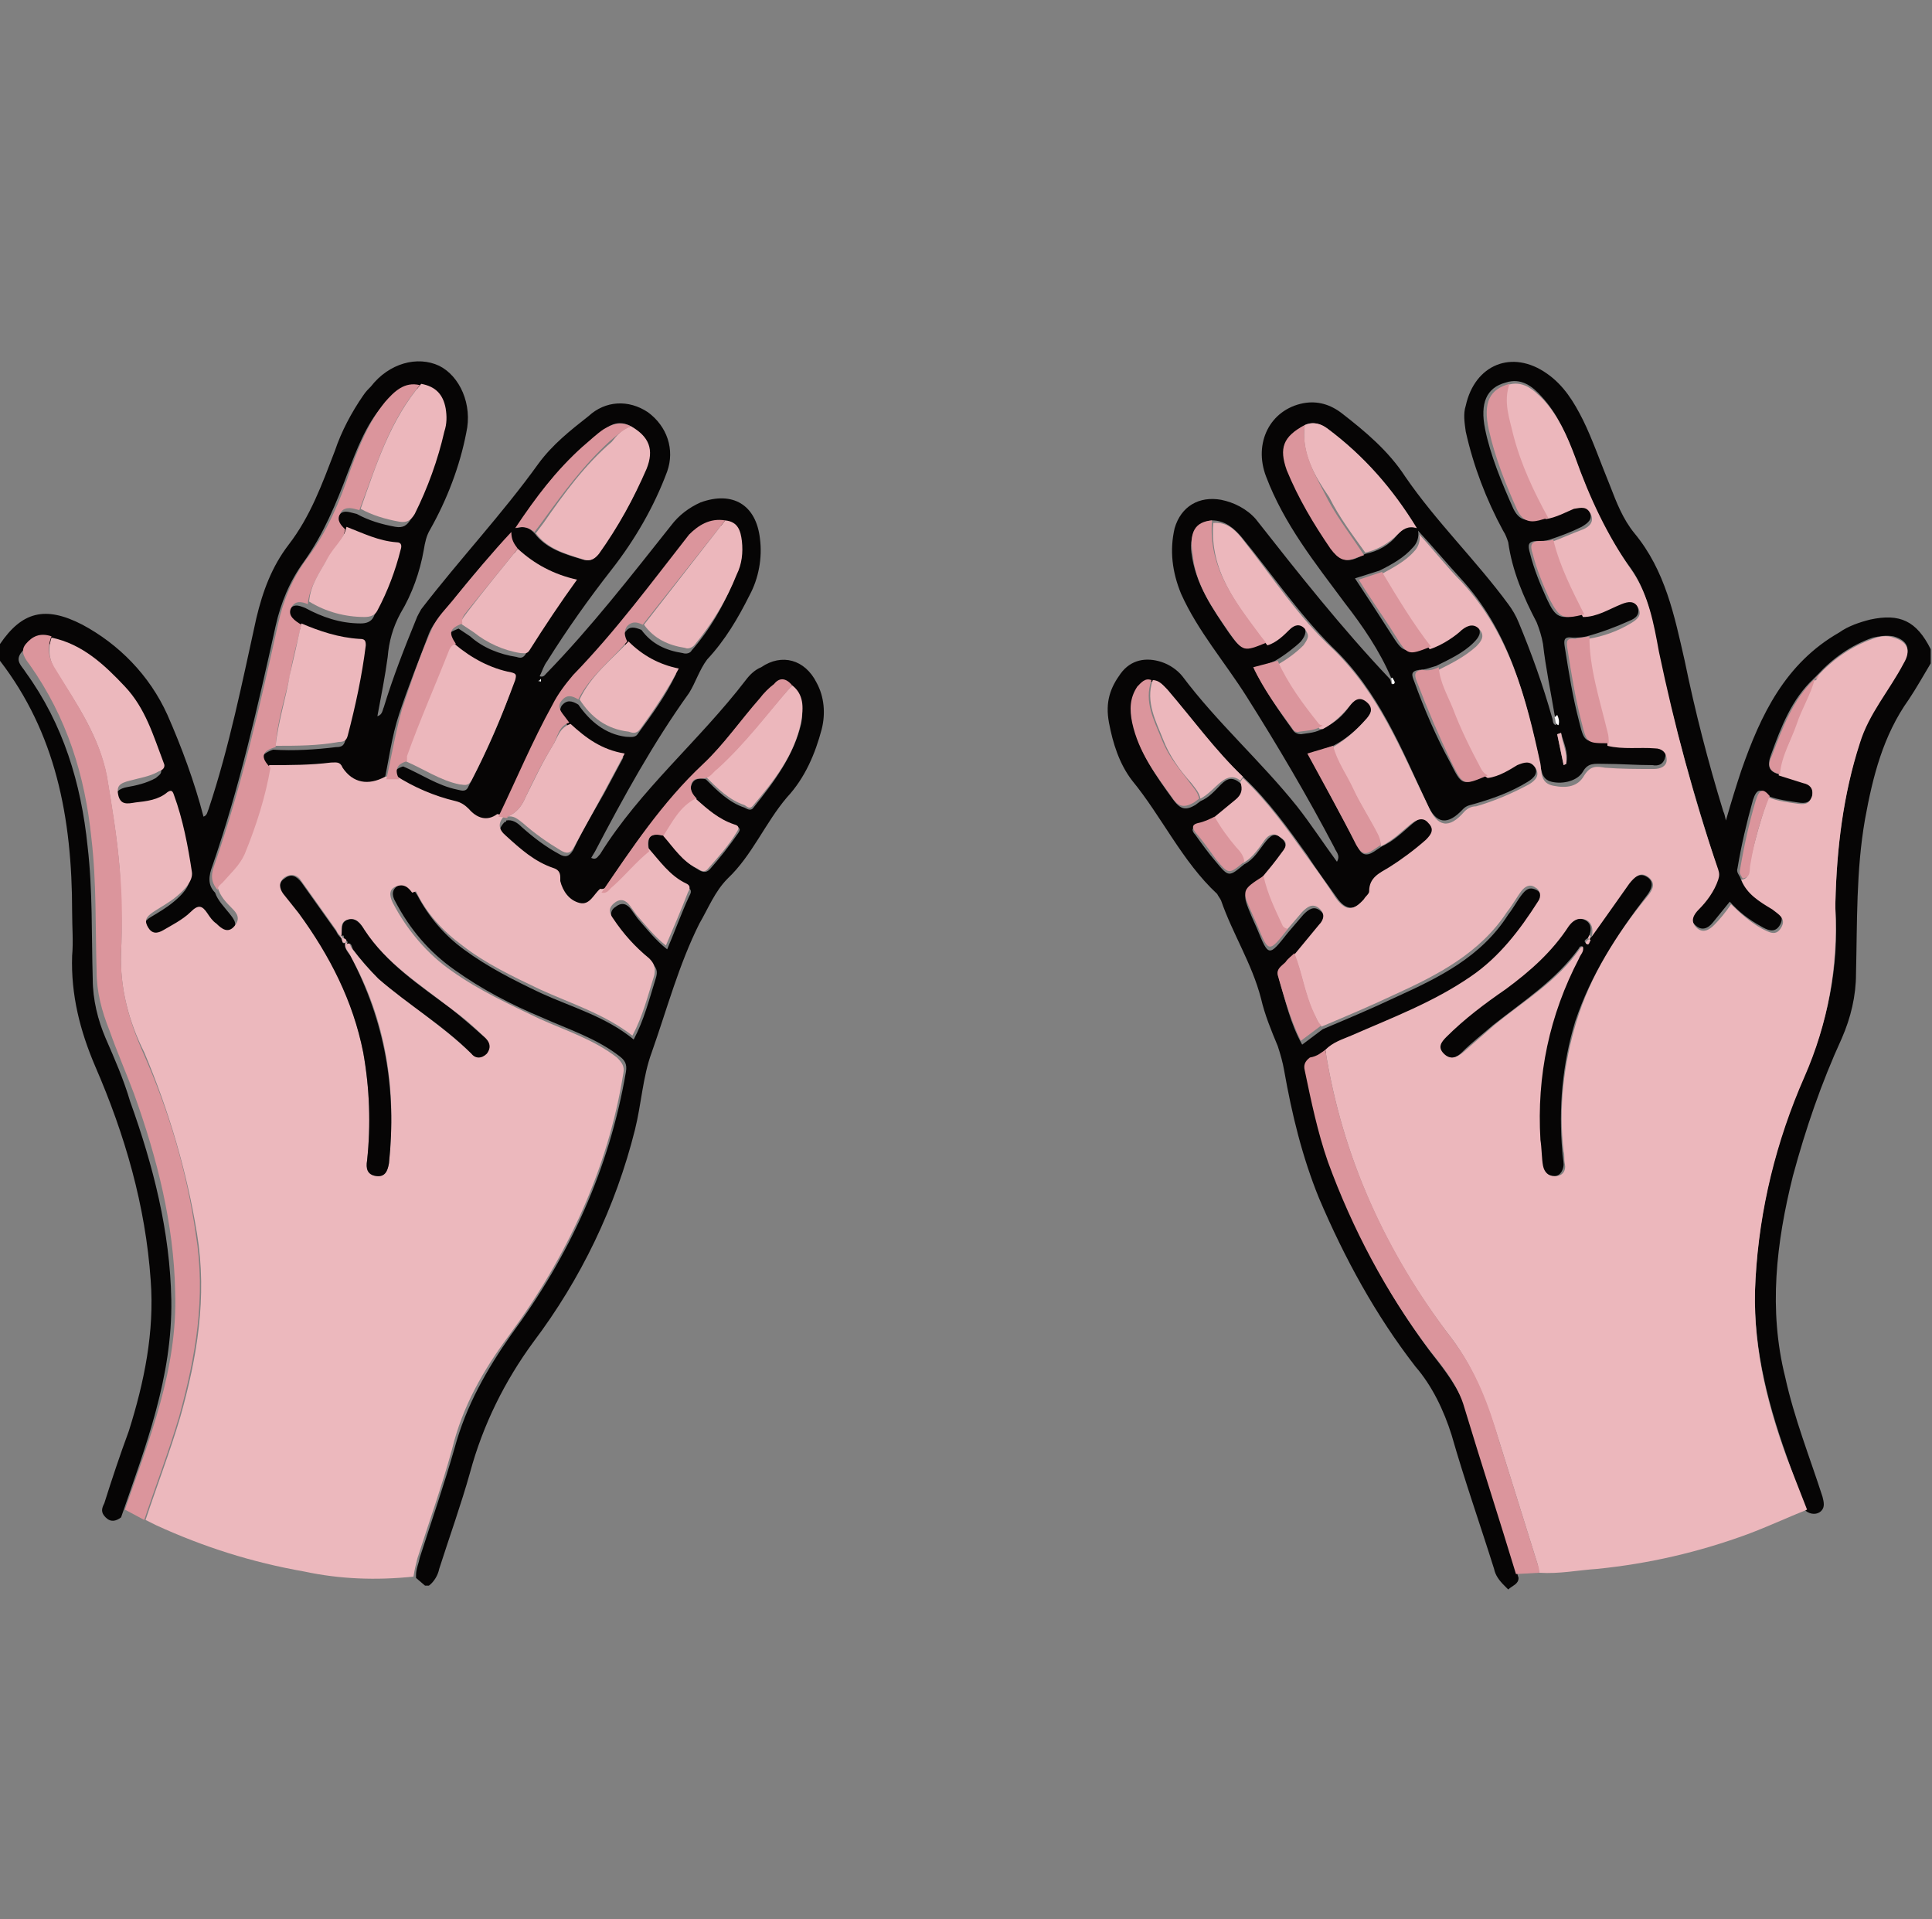 <?xml version="1.0" encoding="utf-8"?>
<!-- Generator: Adobe Illustrator 21.0.2, SVG Export Plug-In . SVG Version: 6.00 Build 0)  -->
<svg version="1.1" id="Layer_1" xmlns="http://www.w3.org/2000/svg" xmlns:xlink="http://www.w3.org/1999/xlink" x="0px" y="0px"
	 viewBox="0 0 150 149" style="enable-background:new 0 0 150 149;" xml:space="preserve">
<rect x="0" y="0" width="150" height="149" fill="#808080" stroke="none"/>
<style type="text/css">
	.st0{fill:#060505;}
	.st1{fill:#ECB7BC;}
	.st2{fill:#DB959C;}
	.st3{fill:#ECB8BD;}
	.st4{fill:#FDFDFD;}
</style>
<title>Artboard 1</title>
<g>
	<path class="st0" d="M116.8,123.1c-0.4-0.4-0.7-0.8-0.8-1.3c-1.1-3.5-2.3-6.9-3.3-10.4c-0.6-1.9-1.5-3.8-2.8-5.3
		c-3.1-4-5.5-8.4-7.5-13.1c-1.3-3.2-2.1-6.5-2.7-9.9c-0.1-0.6-0.3-1.3-0.5-1.9c-0.5-1.2-1-2.4-1.3-3.7c-0.7-2.7-2.2-5-3.1-7.6
		c-0.1-0.2-0.2-0.3-0.3-0.5c-2.7-2.5-4.3-6-6.6-8.8c-1-1.3-1.5-2.9-1.8-4.5s0.1-2.7,0.9-3.8c0.8-1.1,2-1.3,3.2-0.9
		c0.6,0.2,1.2,0.6,1.6,1.1c2.7,3.6,6.1,6.6,8.9,10.1c1.1,1.4,2,2.8,3.1,4.3c0.3-0.5-0.1-0.8-0.2-1.1c-2.1-4-4.4-7.9-6.8-11.7
		c-1.7-2.7-3.8-5.1-5.1-8c-0.7-1.7-0.9-3.4-0.5-5.1c0.5-1.7,1.9-2.5,3.6-2.2c1,0.2,2,0.7,2.7,1.5c3.3,4.2,6.7,8.5,10.4,12.4
		c0.1,0.1,0.1,0.5,0.2,0.4c0.2-0.1,0.1-0.4-0.1-0.5c-0.9-2.1-2.2-4-3.6-5.8c-2.3-3.1-4.7-6.1-6.1-9.8c-1-2.6,0.3-5.2,2.9-5.7
		c1.1-0.2,2.1,0.1,3,0.8c1.8,1.4,3.6,2.9,4.9,4.9c2.4,3.5,5.5,6.5,8,9.9c0.3,0.4,0.6,0.9,0.8,1.4c1,2.4,1.9,4.9,2.6,7.4
		c0.1,0.2,0,0.5,0.3,0.6c0.1-0.3,0-0.5-0.1-0.8c-0.3-1.8-0.7-3.7-0.9-5.5c-0.1-0.6-0.3-1.2-0.5-1.7c-1-1.9-1.9-4-2.2-6.2
		c-0.1-0.3-0.2-0.6-0.4-0.9c-1.3-2.4-2.3-5-2.9-7.7c-0.1-0.7-0.2-1.4,0-2c0.7-3.2,3.6-4.4,6.3-2.5c1.3,0.9,2.1,2.2,2.8,3.6
		c0.7,1.4,1.4,3.4,2.1,5.1c0.5,1.3,1,2.6,1.9,3.7c2.4,2.9,3.1,6.4,3.9,9.9c0.8,3.9,1.8,7.8,3,11.7c0.1,0.2,0.1,0.3,0.2,0.7
		c0.4-1.4,0.8-2.7,1.2-3.9c1.5-4.3,3.4-8.3,7.6-10.7c0.7-0.5,1.6-0.8,2.4-1c2.3-0.5,3.6,0.1,4.7,2.3v1.1c-0.6,1-1.1,1.9-1.7,2.8
		c-2,2.8-2.8,6-3.4,9.3c-0.7,4-0.6,8-0.7,12c0,1.7-0.4,3.4-1.1,5c-1.6,3.5-2.8,7-3.8,10.7c-1.3,5.2-1.9,10.4-0.6,15.6
		c0.7,3.2,1.9,6.2,2.9,9.3c0.1,0.4,0.2,0.8-0.1,1.1c-0.3,0.3-0.8,0.3-1.2,0l-1.5-4.3c-1.6-4.5-2.7-9-2.4-13.8
		c0.3-5.4,1.6-10.7,3.8-15.7c1.8-4.1,2.7-8.5,2.4-13c0-0.1,0-0.3,0-0.5c0.1-4.2,0.6-8.3,1.9-12.4c0.7-2.3,2.3-4.1,3.4-6.2
		c0.6-1,0.3-1.7-0.8-2c-0.6-0.1-1.1,0-1.6,0.1c-1.7,0.6-3.1,1.6-4.3,2.9l-0.3,0.3l0,0c-1.7,1.6-2.5,3.7-3.3,5.9
		c-0.3,0.8-0.2,1.3,0.6,1.5l1.9,0.6c0.5,0.1,0.8,0.4,0.7,1s-0.5,0.7-1.1,0.6s-1.6-0.2-2.3-0.5c-0.6-0.6-0.9-0.6-1.2,0.3
		c-0.5,1.8-0.9,3.5-1.2,5.3c-0.1,0.3,0.1,0.5,0.2,0.7c0.4,1.2,1.4,1.7,2.4,2.3c0.5,0.3,1.1,0.7,0.7,1.4c-0.4,0.7-1,0.4-1.5,0.1
		c-0.9-0.5-1.7-1.1-2.4-1.9c-0.4,0.5-0.9,1.1-1.3,1.6c-0.4,0.5-0.9,0.7-1.4,0.2s-0.3-1,0.2-1.4c0.7-0.7,1.2-1.4,1.5-2.3
		c0.1-0.2,0.1-0.5,0-0.8c-1.8-5.6-3.4-11.2-4.6-16.9c-0.4-2.2-0.8-4.5-2.1-6.3c-2-2.7-3.3-5.7-4.4-8.8c-0.6-1.6-1.3-3.2-2.5-4.5
		c-0.7-0.8-1.6-1.5-2.8-1.1c-1.5,0.4-2,1.6-1.6,3.6s1.3,4.2,2.2,6.2c0.4,0.8,0.9,1,1.7,0.8l0.7-0.2c0.8-0.1,1.5-0.5,2.2-0.8
		s1-0.2,1.3,0.4c0.3,0.6-0.1,0.9-0.6,1.2c-0.8,0.4-1.6,0.7-2.5,1c-0.3,0.1-0.6,0.1-0.9,0.1c-0.8,0-0.8,0.3-0.6,1
		c0.3,1.2,0.8,2.4,1.3,3.5c0.7,1.5,1,1.6,2.7,1.2c1.1,0,2-0.5,3-1c0.5-0.2,1-0.4,1.3,0.3c0.3,0.7-0.1,1-0.6,1.2
		c-1.1,0.5-2.2,0.9-3.3,1.2c-0.4,0.1-0.7,0.1-1.1,0.1c-0.7-0.1-0.7,0.2-0.6,0.8c0.3,1.9,0.6,3.8,1.1,5.7c0.4,1.6,0.4,1.6,2.1,1.6
		c1.2,0.3,2.5,0.1,3.7,0.2c0.6,0,1,0.3,0.9,0.9s-0.5,0.8-1,0.7c-1.3,0-2.5-0.1-3.8-0.1c-0.7,0-1.2-0.1-1.6,0.6s-1.5,1-2.4,0.8
		s-0.8-1-1-1.7c-1.1-5.1-2.4-10.1-6.1-14.1c-1.1-1.2-2.1-2.4-3.3-3.7c0.1,0.5-0.1,1-0.4,1.3c-0.7,0.8-1.6,1.3-2.6,1.8l-1.9,0.6
		c1,1.5,1.9,2.9,2.8,4.3s1,1.6,2.8,0.9c1-0.2,1.7-0.8,2.5-1.5c0.7-0.6,0.9-0.6,1.4,0c0.4,0.5,0.1,0.9-0.3,1.3
		c-0.8,0.8-1.9,1.3-2.9,1.8c-0.4,0.1-0.8,0.3-1.3,0.3c-0.7,0.1-0.6,0.4-0.4,0.9c0.8,2.2,1.7,4.3,2.8,6.3c0.9,1.8,0.9,1.8,2.8,1
		c0.8-0.2,1.5-0.7,2.3-1c0.7-0.4,1-0.4,1.4,0.2s0,1-0.5,1.3c-1.3,0.8-2.7,1.3-4.1,1.7c-0.3,0.1-0.6,0.1-0.9,0.4
		c-1.2,1.3-2.1,1.2-2.8-0.4c-2-4.3-3.8-8.8-7.4-12.2c-2.6-2.6-4.7-5.7-7-8.5c-0.6-0.7-1.3-1.3-2.3-1.3c-1,0.1-1.8,0.9-1.6,2.5
		c0.3,2.4,1.6,4.3,2.9,6.2c1,1.4,1.1,1.4,2.8,0.7c0.7-0.2,1.2-0.7,1.7-1.2s0.8-0.5,1.2-0.1s0.3,0.8-0.1,1.3c-0.4,0.4-1.3,1.1-2,1.5
		L97.4,52c0.9,1.7,1.9,3.2,3,4.7c0.1,0.2,0.4,0.3,0.6,0.3c0.6-0.1,1.2-0.1,1.8-0.5c0.9-0.4,1.5-1,2-1.7s0.8-0.8,1.4-0.4
		c0.6,0.5,0.2,1-0.1,1.4c-0.7,0.8-1.6,1.6-2.6,2.1l-1.9,0.7c1.3,2.4,2.5,4.7,3.8,7.1c0.3,0.7,0.7,0.8,1.3,0.4l0.6-0.4
		c0.9-0.4,1.6-1.1,2.3-1.7c0.7-0.6,0.9-0.6,1.4-0.1s0.2,0.9-0.2,1.3c-0.9,0.8-1.8,1.6-2.8,2.1s-1.6,0.8-1.6,1.9
		c0,0.2-0.2,0.4-0.4,0.6c-0.8,0.9-1.5,0.9-2.2-0.1s-1.6-2.2-2.3-3.3c-1.5-2.1-3-4.2-4.9-6c-2.2-2.1-4-4.5-5.9-6.8
		c-0.3-0.3-0.6-0.7-1.1-0.7s-0.9,0.2-1.2,0.6c-0.6,0.8-0.7,1.8-0.4,2.8c0.5,2.2,1.8,4,3.1,5.8c0.6,0.8,1,0.8,1.7,0.4l0.4-0.3
		c0.7-0.3,1.1-0.8,1.6-1.3s0.9-0.6,1.5-0.1c0.5,0.4,0.1,1-0.4,1.4l-1.7,1.4c-0.4,0.2-0.8,0.4-1.2,0.5c-0.5,0.1-0.5,0.4-0.2,0.7
		c0.5,0.7,1,1.4,1.6,2.1c1,1.2,1,1.2,2.2,0.2c0.8-0.4,1.2-1.2,1.7-1.8s0.8-0.6,1.2-0.2c0.4,0.3,0.4,0.8,0.1,1.2s-1,1.2-1.5,1.9
		c-1.7,1.1-1.7,1.1-0.9,3l0.4,0.9c0.9,2.2,0.9,2.2,2.4,0.3l1.2-1.4c0.4-0.4,0.8-0.7,1.3-0.3s0.4,0.9,0,1.3l-1.9,2.3
		c-0.2,0.2-0.5,0.4-0.7,0.7c-0.2,0.2-0.7,0.4-0.6,1c0.5,1.7,0.9,3.5,1.8,5.1l1.6-1.2c1.9-0.8,3.8-1.6,5.7-2.5
		c3.3-1.5,6.6-3.1,8.7-6.4c0.4-0.5,0.7-1.1,1.1-1.6s0.7-0.5,1.1-0.3c0.4,0.2,0.5,0.7,0.2,1.1c-1.4,2.2-2.9,4.3-5.2,5.8
		c-2.9,1.9-6.1,3.2-9.3,4.6c-0.7,0.3-1.5,0.5-2,1.1c-0.4,0.2-0.7,0.5-1.1,0.7c-0.4,0.2-0.4,0.5-0.4,1c0.4,2.4,0.9,4.8,1.8,7.1
		c1.9,5.2,4.5,10.1,7.8,14.5c1.1,1.4,2.2,2.8,2.8,4.6c1.3,4.3,2.7,8.6,4,12.9c0,0.5-0.5,0.6-0.8,0.9L116.8,123.1z M101.3,33
		c-1.6,0.9-2,1.9-1.3,3.5c0.9,2.2,2.1,4.2,3.4,6.1c0.5,0.8,1.1,1.1,2,0.7L106,43c1-0.2,1.9-0.7,2.5-1.5c0.4-0.4,0.7-0.8,1.5-0.5
		c-1.9-3.1-4.1-5.6-6.9-7.7C102.5,32.9,101.9,32.7,101.3,33z M121.2,56.9l-0.3,0.1l0.5,2.4l0.2-0.1
		C121.8,58.4,121.4,57.7,121.2,56.9z"/>
	<path class="st0" d="M0,50c1.7-2.5,3.5-3,6.4-1.5c2.8,1.5,5.2,3.9,6.6,7c1.1,2.5,2.1,5.2,2.8,7.9c0.3-0.1,0.3-0.4,0.4-0.6
		C17.8,58,18.8,53,19.9,48c0.5-2.1,1.2-4,2.5-5.7c1.7-2.2,2.6-4.7,3.6-7.3c0.5-1.5,1.3-3,2.2-4.3c0.2-0.3,0.4-0.5,0.6-0.7
		c1.4-1.8,3.6-2.4,5.3-1.6c1.6,0.8,2.6,3,2.1,5.2c-0.5,2.6-1.5,5.2-2.8,7.5c-0.3,0.5-0.4,1-0.5,1.6c-0.3,1.7-0.9,3.4-1.8,4.9
		c-0.6,1.1-0.9,2.2-1,3.4c-0.2,1.5-0.5,3-0.8,4.6c0.4-0.1,0.4-0.5,0.5-0.7c0.7-2.3,1.6-4.6,2.5-6.8c0.1-0.3,0.3-0.6,0.4-0.8
		c3-3.9,6.3-7.4,9.1-11.3c1.1-1.5,2.5-2.6,3.9-3.7c1.3-1.2,3.1-1.3,4.6-0.3c1.5,1.1,2.1,2.9,1.5,4.6c-1,2.7-2.5,5.3-4.3,7.6
		s-3.5,4.7-5,7.1c-0.3,0.4-0.4,0.8-0.6,1.2c0.3,0.1,0.4-0.1,0.5-0.2c3.5-3.6,6.6-7.6,9.7-11.5c0.6-0.8,1.4-1.4,2.3-1.8
		c2.5-0.9,4.3,0.2,4.6,2.8c0.2,1.5-0.1,3.1-0.8,4.4c-0.9,1.8-1.9,3.5-3.3,5C54.3,52,54,53,53.5,53.8c-2.8,3.9-5.1,8.1-7.3,12.3
		l-0.3,0.5c0.4,0.2,0.5-0.1,0.7-0.3c3.1-5,7.7-8.8,11.3-13.5c0.3-0.4,0.7-0.8,1.2-1c1.6-1.1,3.4-0.6,4.3,1.2
		c0.6,1.1,0.7,2.4,0.4,3.6c-0.5,1.9-1.3,3.8-2.7,5.3c-1.7,2-2.7,4.5-4.6,6.3c-1,1-1.5,2.3-2.2,3.5c-1.6,3.2-2.5,6.6-3.7,10
		c-0.7,1.9-0.8,4-1.3,6c-1.5,6-4.2,11.6-7.9,16.5c-2.2,3-3.9,6.4-4.9,10.1c-0.7,2.5-1.6,5-2.4,7.5c-0.1,0.5-0.4,1-0.8,1.3H33
		l-0.7-0.6v-0.2c0-0.5,0.2-0.9,0.3-1.4c0.9-2.8,1.9-5.7,2.7-8.5c0.9-3.3,2.5-6.1,4.4-8.8c4.5-6.1,7.6-12.8,8.9-20.4
		c0.1-0.6-0.1-0.9-0.5-1.2c-1.8-1.4-4-2.1-6-3c-2.4-1-4.7-2.2-6.8-3.7c-2-1.4-3.5-3.2-4.6-5.3c-0.3-0.5-0.3-1,0.3-1.3
		c0.6-0.3,0.9,0,1.2,0.5l0.2,0.3c0.9,1.7,2.1,3.1,3.6,4.2c1.9,1.4,3.9,2.4,6,3.4c2.4,1.1,5,1.8,7.2,3.6c0.8-1.5,1.2-3.1,1.7-4.7
		c0.2-0.6,0.1-0.9-0.4-1.3c-1-0.9-2-2-2.8-3.1c-0.3-0.4-0.4-0.9,0.1-1.2c0.5-0.4,0.9-0.2,1.2,0.2l0.5,0.7c0.7,0.8,1.4,1.7,2.3,2.4
		c0.6-1.4,1.1-2.8,1.7-4.1c0.1-0.2,0.3-0.5-0.1-0.7c-1.3-0.6-2.1-1.7-3-2.8c-0.2-1.2,0.1-1.5,1.2-1.2c0.7,1,1.5,2,2.6,2.6
		c0.3,0.2,0.6,0.3,0.9,0c0.8-0.9,1.5-1.8,2.2-2.8c0.2-0.3,0.2-0.4-0.2-0.6c-1.2-0.4-2.1-1.2-3-2c-0.3-0.4-0.6-0.7-0.4-1.2
		s0.7-0.5,1.1-0.4c0.9,0.9,1.8,1.8,3,2.2c0.2,0.1,0.5,0.3,0.7,0c1.6-2,3.1-4,3.7-6.5c0.2-1,0.1-2-0.7-2.8c-0.5-0.6-1-0.5-1.5-0.1
		c-0.4,0.4-0.8,0.7-1.1,1.1c-1.5,1.7-2.8,3.5-4.4,5.1c-3.1,2.9-5.5,6.4-7.9,10c-0.5,0.4-0.7,1.3-1.6,1.1c-0.9-0.2-1.3-0.9-1.5-1.7
		c0-0.1,0-0.2,0-0.3c0-0.4-0.1-0.5-0.5-0.7c-1.4-0.6-2.5-1.6-3.7-2.5c-0.6-0.5-0.7-1-0.1-1.6h0.1v-0.1c0.5-0.1,0.9,0.2,1.2,0.5
		c0.9,0.8,1.8,1.5,2.9,2.1c0.5,0.3,0.8,0.2,1.1-0.3c0.7-1.5,1.6-3,2.4-4.4l1.5-2.8c-1.8-0.3-3-1.2-4.2-2.3l-0.3-0.4
		c-0.3-0.4-0.6-0.7-0.3-1.3c0.4-0.5,0.8-0.4,1.3-0.1c0.9,1.3,2.1,2.3,3.7,2.5c0.3,0,0.7,0.1,0.9-0.2c1.1-1.5,2.2-3,3-4.7
		c-1.5-0.3-2.9-1-3.9-2.1c-0.2-0.4-0.4-0.8,0-1.2c0.3-0.4,0.7-0.3,1.2-0.1c0.8,1.1,1.9,1.6,3.2,1.8c0.3,0.1,0.6,0,0.7-0.2
		c1.4-1.6,2.5-3.5,3.3-5.5c0.3-0.8,0.4-1.7,0.4-2.6c-0.1-0.8-0.3-1.5-1.3-1.6s-2,0.4-2.7,1.2c-2.9,3.7-5.7,7.5-9,10.9
		c-0.6,0.7-1.2,1.4-1.6,2.3C41.3,58,40,61,38.6,63.9c-0.9,0.6-1.6,0.3-2.2-0.4c-0.3-0.3-0.6-0.5-1-0.6c-1.7-0.4-3.2-1.1-4.7-2
		c-0.4-0.7-0.1-1.2,0.6-1.4c1.4,0.6,2.7,1.5,4.2,1.8c0.4,0.1,0.7,0.2,0.9-0.3c1.3-2.5,2.5-5.1,3.4-7.8c0.1-0.4,0.1-0.5-0.3-0.6
		c-1.7-0.3-3.1-1.1-4.4-2.2c-0.6-1-0.5-1.2,0.5-1.6c0.3,0.2,0.6,0.4,0.9,0.6c1,0.9,2.3,1.4,3.6,1.6c0.3,0.1,0.5,0.1,0.7-0.2
		c1.1-1.9,2.3-3.7,3.7-5.5c-1.8-0.4-3.3-1.2-4.6-2.4c-0.2-0.4-0.5-0.7-0.4-1.3c-1.5,1.6-3,3.3-4.3,5c-0.6,0.8-1.5,1.6-1.9,2.6
		c-0.8,2.1-1.6,4.1-2.3,6.2c-0.6,1.8-0.8,3.6-1.2,5.4c-1.4,0.7-2.5,0.5-3.3-0.7c-0.3-0.4-0.6-0.4-0.9-0.4c-1.6,0.2-3.2,0.1-4.8,0.2
		c-0.8-0.8-0.7-1.3,0.4-1.7c1.6,0.1,3.3,0,4.9-0.2c0.4,0,0.6-0.1,0.7-0.5c0.6-2.3,1-4.7,1.4-7c0.1-0.4-0.1-0.5-0.5-0.5
		c-1.6,0-3.1-0.5-4.5-1.2c-0.5-0.3-1.1-0.6-0.8-1.3c0.3-0.7,0.8-0.5,1.3-0.3c1.3,0.7,2.7,1.2,4.3,1.2c0.4,0,0.8-0.1,1-0.5
		c0.7-1.5,1.4-3.1,1.8-4.7c0.1-0.3,0.1-0.5-0.3-0.6c-1.4-0.1-2.6-0.7-3.9-1.2c-0.4-0.3-0.7-0.6-0.4-1.2c0.3-0.6,0.7-0.5,1.1-0.4
		l0.4,0.1c0.9,0.5,1.9,0.8,3,1c0.6,0.1,0.9-0.1,1.2-0.6c1.1-2,1.8-4.2,2.3-6.4c0.1-0.6,0.1-1.2,0.1-1.8c-0.1-1-0.8-1.7-1.9-1.9
		c-1.1-0.2-2,0.4-2.7,1.3c-1.3,1.5-2,3.4-2.7,5.2c-0.9,2.4-1.9,4.8-3.4,6.9c-1.1,1.5-1.8,3.2-2.2,5c-1.4,6.3-2.8,12.5-4.9,18.6
		c-0.3,0.8-0.4,1.5,0.2,2.1c0.2,0.6,0.7,1.1,1.1,1.6s0.7,0.9,0.2,1.4s-1,0.2-1.4-0.2c-0.3-0.2-0.5-0.5-0.7-0.8
		c-0.4-0.7-0.7-0.8-1.3-0.1s-1.3,1-2.1,1.4c-0.7,0.4-0.9,0.2-1.2-0.2c-0.3-0.5-0.1-0.9,0.4-1.2s1.2-0.7,1.8-1.2s1.3-1.2,1.2-1.9
		c-0.3-2-0.7-4-1.4-6c-0.1-0.3-0.2-0.4-0.5-0.2c-0.8,0.5-1.6,0.7-2.5,0.8c-0.6,0.1-1.1,0.2-1.3-0.5s0.3-1,0.9-1.1s1.5-0.3,2.2-0.7
		c0.2-0.2,0.5-0.3,0.4-0.7c-0.8-2.1-1.5-4.2-3-5.9C8,52.1,6.3,50.5,3.8,50c-0.8-0.3-1.5-0.1-2.1,0.6s0,1.1,0.3,1.6
		c2.9,4,4.3,8.6,4.8,13.5c0.4,3.4,0.3,6.9,0.4,10.3c0,1.6,0.4,3.2,1,4.6c0.7,1.6,1.4,3.2,1.9,4.9c1.8,5,3.1,10.1,3.2,15.4
		c0.1,6-2,11.4-3.9,16.9c-0.4,0.3-0.8,0.4-1.2,0s-0.3-0.7-0.1-1.1c0.6-1.9,1.2-3.7,1.9-5.6c1.2-3.8,2-7.7,1.7-11.7
		c-0.4-5.8-2-11.3-4.3-16.6c-1.2-2.8-1.9-5.6-1.8-8.6c0.1-1.1,0-2.2,0-3.4c0-7.4-1.3-13.9-5.6-19.5V50z M49,33.1
		c-0.7-0.4-1.4-0.3-2,0.2c-0.6,0.4-1.2,0.9-1.7,1.4c-2.1,1.8-3.7,3.9-5.2,6.3c0.7-0.2,1,0,1.4,0.4c0.9,1.2,2.3,1.6,3.6,2
		c0.6,0.2,1,0.1,1.3-0.4c1.5-2,2.8-4.2,3.7-6.6C50.7,34.9,50.4,34,49,33.1z M42,52.9l-0.1-0.1c0,0-0.1,0-0.1,0.1
		C41.9,52.9,41.9,52.9,42,52.9L42,52.9z"/>
	<path class="st1" d="M140.3,117.2c-1.5,0.6-3,1.3-4.6,1.9c-3.8,1.4-7.7,2.3-11.7,2.7c-1.5,0.1-2.9,0.4-4.5,0.3
		c0-0.2-0.1-0.4-0.1-0.6c-1-3.2-2-6.4-3-9.6c-0.9-2.9-1.9-5.6-3.7-8c-5.1-6.6-8.5-14.1-9.8-22.4c0.6-0.6,1.3-0.8,2-1.1
		c3.2-1.4,6.4-2.6,9.3-4.6c2.2-1.5,3.8-3.6,5.2-5.8c0.3-0.4,0.2-0.9-0.2-1.1c-0.4-0.3-0.8-0.1-1.1,0.3c-0.3,0.4-0.7,1.1-1.1,1.6
		c-2.1,3.2-5.4,4.9-8.7,6.4c-1.9,0.9-3.8,1.7-5.7,2.5c-0.3-0.3-0.4-0.7-0.6-1c-0.7-1.5-0.9-3.1-1.5-4.6l1.9-2.3
		c0.4-0.4,0.5-0.9,0-1.3s-0.9-0.1-1.3,0.3l-1.2,1.4c-0.2,0-0.3-0.1-0.4-0.2c-0.6-1.3-1.2-2.5-1.5-3.9c0.5-0.6,1-1.2,1.5-1.9
		c0.5-0.6,0.4-0.9-0.1-1.2c-0.5-0.4-0.9-0.2-1.2,0.2c-0.3,0.4-0.9,1.4-1.7,1.8c0-0.5-0.3-0.8-0.6-1.1c-0.7-0.7-1.2-1.5-1.7-2.4
		l1.7-1.4c0.5-0.4,0.6-0.8,0.4-1.4l0.2-0.3c1.9,1.8,3.4,3.9,4.9,6c0.8,1.1,1.6,2.2,2.3,3.3c0.8,1.1,1.4,1,2.2,0.1
		c0.1-0.2,0.4-0.4,0.4-0.6c0-1.1,0.8-1.4,1.6-1.9s1.9-1.3,2.8-2.1c0.4-0.4,0.7-0.8,0.2-1.3c-0.4-0.5-0.9-0.3-1.4,0.1
		c-0.5,0.4-1.4,1.3-2.3,1.7c0-0.3-0.1-0.5-0.2-0.8c-0.6-1.2-1.3-2.3-1.9-3.5s-1.3-2.2-1.6-3.4c1-0.6,1.8-1.3,2.5-2.1
		c0.4-0.4,0.7-0.9,0.1-1.4s-1-0.1-1.4,0.4s-1.2,1.3-2,1.7c-0.1,0-0.3,0-0.3-0.1c-1.2-1.6-2.4-3.1-3.2-4.9c0.7-0.4,1.4-0.9,2-1.5
		c0.5-0.7,0.4-0.8,0.1-1.3c-0.4-0.4-0.8-0.3-1.2,0.1c-0.4,0.4-1,1-1.7,1.2L98,49.6c-2-2.7-4.1-5.3-3.8-9c1-0.1,1.7,0.5,2.3,1.3
		c2.3,2.9,4.3,6,7,8.5c3.6,3.5,5.3,7.9,7.4,12.2c0.7,1.6,1.6,1.8,2.8,0.4c0.3-0.3,0.6-0.4,0.9-0.4c1.4-0.4,2.8-1,4.1-1.7
		c0.5-0.3,0.9-0.7,0.5-1.3s-0.9-0.4-1.4-0.2c-0.5,0.3-1.4,0.9-2.3,1c-0.2-0.1-0.4-0.3-0.5-0.5c-0.8-1.6-1.6-3.1-2.2-4.7
		c-0.4-1.1-1.1-2-1.1-3.2c1-0.5,2-1,2.9-1.8c0.4-0.4,0.7-0.8,0.3-1.3c-0.4-0.5-0.9-0.4-1.4,0c-0.4,0.4-1.5,1.2-2.5,1.5
		c-1.4-1.9-2.7-3.8-3.8-5.8c0.9-0.5,1.9-1,2.6-1.8c0.3-0.3,0.5-0.8,0.4-1.3c1.2,1.3,2.2,2.6,3.3,3.7c3.7,4,5,9,6.1,14.1
		c0.1,0.7,0,1.5,1,1.7s1.9,0.1,2.4-0.8c0.5-0.8,1-0.7,1.6-0.6c1.3,0.1,2.5,0.1,3.8,0.1c0.5,0,1-0.2,1-0.7c0-0.6-0.4-0.9-0.9-0.9
		c-1.2-0.1-2.5,0.1-3.7-0.2c0-0.3,0-0.6-0.1-0.9c-0.5-2.4-1.4-4.8-1.4-7.4c1.2-0.2,2.3-0.6,3.3-1.2c0.5-0.3,0.9-0.6,0.6-1.2
		c-0.3-0.6-0.8-0.5-1.3-0.3c-1,0.4-1.9,1-3,1c-1-1.9-1.9-3.7-2.5-5.8c0.8-0.3,1.7-0.7,2.5-1c0.5-0.2,0.9-0.6,0.6-1.2
		c-0.3-0.6-0.7-0.5-1.3-0.4c-0.5,0.2-1.4,0.7-2.2,0.8c-1.1-2-2.1-4.2-2.7-6.4c-0.4-1.3-0.8-2.6-0.3-4c1.2-0.4,2,0.3,2.8,1.1
		c1.2,1.3,1.9,2.9,2.5,4.5c1.1,3.1,2.5,6.1,4.4,8.8c1.3,1.9,1.7,4.1,2.1,6.3c1.2,5.7,2.7,11.4,4.6,16.9c0.1,0.3,0.1,0.5,0,0.8
		c-0.3,0.9-0.9,1.7-1.5,2.3c-0.4,0.4-0.7,0.9-0.2,1.4s1,0.2,1.4-0.2c0.4-0.4,0.9-1,1.3-1.6c0.7,0.7,1.5,1.4,2.4,1.9
		c0.6,0.3,1.1,0.6,1.5-0.1c0.4-0.7-0.2-1-0.7-1.4c-1-0.6-2-1.2-2.4-2.3c0.7-0.1,0.5-0.7,0.6-1.1c0.4-1.8,0.9-3.6,1.5-5.3
		c0.7,0.3,1.6,0.4,2.3,0.5s0.9-0.1,1.1-0.6c0.1-0.6-0.2-0.9-0.7-1l-1.9-0.6c0.1-1.4,0.9-2.6,1.3-3.9c0.4-1.3,1.1-2.3,1.4-3.5l0,0
		c0.2,0.1,0.3-0.1,0.3-0.3c1.2-1.3,2.6-2.3,4.3-2.9c0.5-0.2,1.1-0.3,1.6-0.1c1.1,0.3,1.4,1,0.8,2c-1.1,2.1-2.7,3.9-3.4,6.2
		c-1.3,4-1.8,8.2-1.9,12.4c0,0.1,0,0.3,0,0.5c0.2,4.5-0.6,8.9-2.4,13c-2.2,5-3.5,10.3-3.8,15.7c-0.3,4.8,0.8,9.4,2.4,13.8
		L140.3,117.2z M123.6,72.7L123.6,72.7c0.1-0.6,0-1.1-0.5-1.3s-0.9,0.1-1.2,0.5c-1.3,2-3,3.4-4.9,4.9c-1.6,1.2-3.2,2.3-4.6,3.7
		c-0.4,0.4-0.7,0.8-0.2,1.3c0.4,0.5,0.9,0.3,1.4-0.1c0.8-0.7,1.6-1.4,2.4-2.1c2.3-1.9,4.9-3.4,6.7-6c0.1-0.1,0.2-0.1,0.3-0.1l0,0
		c0.1,0.4-0.2,0.6-0.3,0.9c-2.3,4.4-3.3,9.1-3,14.1c0,0.7,0.1,1.4,0.2,2c0.1,0.7,0.4,0.8,0.9,0.8s0.8-0.4,0.7-0.9s0-0.7-0.1-1
		c-0.4-3.4,0-6.8,1-10.1c1.1-3.6,3.1-6.8,5.5-9.7c0.4-0.5,0.7-1,0.1-1.5c-0.7-0.5-1,0-1.4,0.5L123.6,72.7z"/>
	<path class="st2" d="M102.9,81.5c1.3,8.3,4.7,15.7,9.8,22.4c1.9,2.5,2.9,5.2,3.7,8c1,3.2,2,6.4,3,9.6c0.1,0.2,0.1,0.4,0.1,0.6
		l-1.8,0.1c-1.3-4.3-2.7-8.6-4-12.9c-0.5-1.8-1.7-3.2-2.8-4.6c-3.3-4.4-5.9-9.3-7.8-14.5c-0.8-2.3-1.3-4.7-1.8-7.1
		c-0.1-0.4,0-0.7,0.4-1C102.3,82,102.6,81.7,102.9,81.5z"/>
	<path class="st1" d="M101.3,33c0.7-0.3,1.3-0.1,1.8,0.3c2.8,2.1,5,4.6,6.9,7.7c-0.7-0.2-1.1,0.1-1.5,0.5c-0.7,0.7-1.6,1.2-2.5,1.4
		c-1-1.4-2-2.7-2.8-4.3C102.1,37,101,35.2,101.3,33z"/>
	<path class="st1" d="M96.3,60.6c-0.5-0.4-1-0.3-1.5,0.1c-0.5,0.4-1,1-1.6,1.3c-0.1-0.5-0.4-0.8-0.7-1.2c-0.9-1-1.7-2.1-2.2-3.4
		c-0.5-1.3-1.4-2.9-0.8-4.6c0.5,0,0.8,0.4,1.1,0.7c2,2.3,3.7,4.7,5.9,6.8L96.3,60.6z"/>
	<path class="st2" d="M101.3,33c-0.3,2.2,0.9,4,1.8,5.8c0.8,1.5,1.9,2.9,2.8,4.3l-0.6,0.2c-0.9,0.4-1.4,0.1-2-0.7
		c-1.3-1.9-2.5-3.9-3.4-6.1C99.3,34.8,99.6,33.9,101.3,33z"/>
	<path class="st2" d="M94.1,40.4c-0.3,3.7,1.8,6.3,3.8,9l0.4,0.5c-1.7,0.7-1.8,0.7-2.8-0.7c-1.3-1.9-2.7-3.8-2.9-6.2
		C92.3,41.3,92.8,40.5,94.1,40.4z"/>
	<path class="st2" d="M117.2,29.8c-0.5,1.4,0,2.7,0.3,4c0.6,2.3,1.6,4.4,2.7,6.4l-0.7,0.2c-0.8,0.2-1.3,0-1.7-0.8
		c-0.9-2-1.7-4-2.2-6.2C115.1,31.2,115.7,30.2,117.2,29.8z"/>
	<path class="st2" d="M89.4,52.8c-0.6,1.7,0.2,3.1,0.8,4.6c0.6,1.5,1.4,2.3,2.2,3.4c0.3,0.4,0.6,0.7,0.7,1.2l-0.4,0.3
		c-0.7,0.4-1.2,0.4-1.7-0.4c-1.3-1.8-2.6-3.5-3.1-5.8c-0.2-1-0.2-1.9,0.4-2.8C88.6,53,88.9,52.6,89.4,52.8z"/>
	<path class="st2" d="M111.7,51.8c0.1,1.2,0.7,2.2,1.1,3.2c0.6,1.6,1.4,3.2,2.2,4.7c0.1,0.2,0.3,0.4,0.5,0.5c-1.9,0.8-1.9,0.8-2.8-1
		c-1-2.1-1.9-4.2-2.7-6.3c-0.2-0.5-0.2-0.8,0.4-0.9C110.9,52.1,111.3,52,111.7,51.8z"/>
	<path class="st2" d="M103.5,57.9c0.3,1.2,1.1,2.3,1.6,3.4s1.3,2.3,1.9,3.5c0.1,0.2,0.2,0.5,0.2,0.8l-0.6,0.4
		c-0.6,0.4-0.9,0.3-1.3-0.4c-1.2-2.4-2.5-4.7-3.8-7.1L103.5,57.9z"/>
	<path class="st2" d="M123.4,49.4c0,2.5,0.8,4.9,1.4,7.4c0.1,0.3,0.1,0.6,0.1,0.9c-1.7,0-1.7,0-2.1-1.6c-0.5-1.9-0.8-3.8-1.1-5.7
		c-0.1-0.6-0.1-0.9,0.6-0.8C122.6,49.5,123,49.5,123.4,49.4z"/>
	<path class="st2" d="M107.3,44.4c1.2,2,2.4,4,3.8,5.8c-1.8,0.7-1.8,0.7-2.8-0.9c-1-1.6-1.9-2.8-2.8-4.3L107.3,44.4z"/>
	<path class="st2" d="M120.6,41.9c0.5,2.1,1.5,4,2.4,5.8c-1.7,0.4-1.9,0.3-2.7-1.2c-0.5-1.1-1-2.3-1.3-3.5c-0.2-0.6-0.2-1,0.6-1
		C120,42,120.3,42,120.6,41.9z"/>
	<path class="st2" d="M99.2,51.3c0.8,1.8,2,3.4,3.2,4.9c0.1,0.1,0.2,0.1,0.3,0.1c-0.5,0.4-1.1,0.4-1.8,0.5c-0.3,0.1-0.5-0.1-0.6-0.3
		c-1.1-1.5-2.2-3-3-4.7L99.2,51.3z"/>
	<path class="st2" d="M100.5,74c0.6,1.5,0.8,3.1,1.5,4.6c0.2,0.4,0.3,0.8,0.6,1l-1.6,1.2c-0.8-1.6-1.3-3.4-1.8-5.1
		c-0.1-0.5,0.3-0.7,0.6-1C100,74.4,100.3,74.2,100.5,74z"/>
	<path class="st2" d="M98.1,68c0.3,1.4,0.9,2.6,1.5,3.9c0.1,0.1,0.2,0.2,0.4,0.2c-1.5,1.9-1.5,1.9-2.4-0.3l-0.4-0.9
		C96.4,69.1,96.4,69.1,98.1,68z"/>
	<path class="st2" d="M94.3,63.4c0.5,0.9,1.1,1.7,1.7,2.4c0.3,0.3,0.6,0.7,0.6,1.1c-1.2,1-1.2,1-2.2-0.2c-0.5-0.7-1-1.4-1.6-2.1
		c-0.3-0.4-0.2-0.6,0.2-0.7C93.5,63.8,93.9,63.6,94.3,63.4z"/>
	<path class="st2" d="M140.9,52.7c-0.3,1.2-1,2.3-1.4,3.5s-1.2,2.5-1.3,3.9c-0.9-0.2-1-0.7-0.6-1.5
		C138.4,56.5,139.2,54.3,140.9,52.7z"/>
	<path class="st2" d="M137.4,61.8c-0.7,1.7-1.2,3.5-1.5,5.3c-0.1,0.4,0.1,1-0.6,1.1c-0.1-0.2-0.3-0.4-0.2-0.7
		c0.3-1.8,0.7-3.6,1.2-5.3C136.6,61.2,136.9,61.2,137.4,61.8z"/>
	<path class="st3" d="M121.2,56.9c0.1,0.8,0.5,1.5,0.4,2.4l-0.2,0.1l-0.5-2.4L121.2,56.9z"/>
	<path class="st4" d="M120.9,55.5c0.1,0.2,0.2,0.5,0.1,0.8c-0.3-0.1-0.2-0.4-0.3-0.6L120.9,55.5z"/>
	<path class="st4" d="M108.1,52.6c0.1,0.2,0.3,0.4,0.1,0.5c-0.2,0.1-0.1-0.3-0.2-0.4L108.1,52.6z"/>
	<path class="st2" d="M141.2,52.4c0,0.2-0.1,0.3-0.3,0.3L141.2,52.4z"/>
	<path class="st3" d="M32.1,122.4c-2.9,0.3-5.7,0.2-8.5-0.4c-4-0.7-7.8-1.9-11.5-3.6l-0.8-0.4c0.9-2.7,1.9-5.3,2.7-8
		c1.3-4.6,2.1-9.3,1.3-14.2c-0.8-4.9-2.2-9.6-4.1-14.1c-1.2-2.4-1.9-5-1.8-7.7c0.1-2.1,0-4.2-0.1-6.4c-0.2-2.5-0.6-4.9-1-7.3
		c-0.6-3.1-2.3-5.6-3.9-8.1c-0.6-0.9-0.7-1.8-0.4-2.7c2.4,0.5,4.1,2.1,5.7,3.8c1.6,1.7,2.2,3.8,3,5.9c0.2,0.4-0.1,0.6-0.4,0.7
		c-0.7,0.4-1.5,0.5-2.2,0.7C9.3,60.8,9,61,9.2,61.8c0.2,0.7,0.7,0.6,1.3,0.5c0.9-0.1,1.8-0.2,2.5-0.8c0.3-0.2,0.4-0.1,0.5,0.2
		c0.7,1.9,1.1,4,1.4,6c0.1,0.7-0.6,1.4-1.2,1.9s-1.2,0.8-1.8,1.2s-0.7,0.7-0.4,1.2s0.7,0.5,1.2,0.2s1.5-0.8,2.1-1.4s0.9-0.5,1.3,0.1
		c0.2,0.3,0.4,0.6,0.7,0.8c0.4,0.4,0.9,0.8,1.4,0.2s0.2-1-0.2-1.4c-0.4-0.4-0.9-0.9-1.1-1.6c0-0.3,0.3-0.4,0.4-0.6
		c0.7-0.6,1.4-1.3,1.7-2.2c0.9-2.2,1.5-4.4,1.9-6.7c1.6,0,3.2,0,4.8-0.2c0.4,0,0.7-0.1,0.9,0.4c0.8,1.2,2,1.4,3.3,0.7l0.8-0.1
		c1.4,0.9,3,1.6,4.7,2c0.4,0.1,0.7,0.3,1,0.6c0.6,0.7,1.4,1,2.2,0.4l0.6,0.1c-0.6,0.6-0.5,1.1,0.1,1.6c1.1,1,2.2,2,3.7,2.5
		c0.3,0.1,0.5,0.3,0.5,0.7c0,0.1,0,0.2,0,0.3c0.2,0.8,0.7,1.5,1.5,1.7s1.1-0.7,1.6-1.1c0.4,0.1,0.6-0.3,0.9-0.5
		c1-0.9,1.7-1.9,2.8-2.7c0.9,1,1.7,2.2,3,2.8c0.4,0.2,0.2,0.5,0.1,0.7c-0.5,1.3-1.1,2.7-1.7,4.1c-0.9-0.7-1.6-1.6-2.3-2.4l-0.5-0.7
		c-0.3-0.4-0.7-0.6-1.2-0.2c-0.5,0.4-0.4,0.8-0.1,1.2c0.8,1.2,1.7,2.2,2.8,3.1c0.4,0.4,0.5,0.7,0.4,1.3c-0.5,1.6-0.9,3.2-1.7,4.7
		c-2.2-1.7-4.8-2.5-7.2-3.6c-2.1-1-4.2-2-6-3.4c-1.5-1.1-2.8-2.5-3.6-4.2L32,69.3c-0.3-0.4-0.6-0.7-1.2-0.5
		c-0.6,0.2-0.6,0.7-0.3,1.3c1.1,2.1,2.7,4,4.6,5.3c2.1,1.5,4.5,2.6,6.8,3.7c2,0.9,4.2,1.6,6,3c0.4,0.4,0.6,0.7,0.5,1.2
		c-1.2,7.5-4.4,14.3-8.9,20.4c-2,2.7-3.6,5.5-4.4,8.8c-0.8,2.9-1.8,5.7-2.7,8.5C32.3,121.4,32.2,121.8,32.1,122.4L32.1,122.4z
		 M26.8,73.2c0.4-0.1,0.4,0.3,0.5,0.4c0.6,0.8,1.3,1.6,2,2.3c2.3,2,5,3.7,7.2,5.8c0.4,0.4,0.9,0.4,1.2,0c0.4-0.4,0.3-0.8-0.1-1.2
		C36.9,79.8,36,79,35,78.3c-2.4-1.9-5-3.5-6.7-6.1c-0.3-0.5-0.6-1-1.3-0.8c-0.7,0.2-0.4,0.8-0.5,1.3c-0.2-0.1-0.3-0.3-0.4-0.5
		l-2.7-3.8c-0.3-0.5-0.8-0.6-1.3-0.3c-0.5,0.4-0.4,0.8-0.1,1.2l1.2,1.6c2.4,3.2,4.2,6.7,5,10.8c0.5,2.8,0.6,5.6,0.3,8.4
		c-0.1,0.6,0,1.1,0.7,1.2c0.7,0.1,0.9-0.4,1-1c0.6-5.7-0.2-11.1-3-16.1C27.1,73.9,26.7,73.6,26.8,73.2z"/>
	<path class="st2" d="M4,49.4c-0.4,1-0.2,1.8,0.4,2.7c1.6,2.6,3.3,5.1,3.9,8.1c0.4,2.4,0.8,4.8,1,7.3c0.2,2.1,0.2,4.2,0.1,6.4
		c-0.1,2.8,0.6,5.3,1.7,7.8c2,4.5,3.4,9.2,4.1,14.1c0.8,4.9,0,9.5-1.3,14.2c-0.8,2.7-1.8,5.3-2.7,8l-1.5-0.8
		c1.9-5.5,4.1-10.9,3.9-16.9c-0.1-5.3-1.4-10.4-3.2-15.4c-0.6-1.6-1.3-3.2-1.9-4.9c-0.6-1.5-1-3-1-4.6c-0.1-3.4,0-6.9-0.4-10.3
		c-0.5-4.9-1.9-9.4-4.8-13.5C2,51.2,1.5,50.6,2,50C2.5,49.4,3.1,49.1,4,49.4z"/>
	<path class="st2" d="M21,59.6c-0.4,2.3-1.1,4.5-2,6.7c-0.4,0.9-1.1,1.5-1.7,2.2c-0.2,0.2-0.4,0.3-0.4,0.6c-0.6-0.7-0.5-1.3-0.2-2.1
		c2.1-6.1,3.5-12.3,4.9-18.6c0.4-1.8,1.1-3.5,2.2-5c1.6-2.1,2.6-4.5,3.4-6.9c0.7-1.9,1.4-3.7,2.7-5.3c0.7-0.8,1.5-1.6,2.7-1.3
		c-2.4,2.8-3.4,6.3-4.7,9.7l-0.4-0.1c-0.4-0.1-0.9-0.1-1.1,0.4c-0.3,0.5,0.1,0.9,0.4,1.2c-0.2,1-1,1.7-1.5,2.5
		c-0.5,0.9-1.3,2-1.4,3.3c-0.5-0.2-1-0.3-1.3,0.3s0.3,1,0.8,1.3c-0.3,1.3-0.7,2.6-0.9,4c-0.4,1.8-1,3.6-1.1,5.5
		C20.3,58.3,20.2,58.8,21,59.6z"/>
	<path class="st1" d="M35.3,50c1.3,1.1,2.8,1.9,4.4,2.2c0.4,0.1,0.4,0.2,0.3,0.6c-1,2.7-2.1,5.3-3.4,7.8c-0.3,0.5-0.6,0.3-0.9,0.3
		c-1.5-0.3-2.8-1.2-4.2-1.8c0-0.1,0-0.3,0-0.4c0.9-2.8,2.2-5.5,3.3-8.3C34.9,50.1,35.1,50,35.3,50z"/>
	<path class="st1" d="M21.4,57.9c0.2-1.9,0.8-3.7,1.1-5.5c0.3-1.3,0.6-2.6,0.9-4c1.4,0.6,2.9,1.1,4.5,1.2c0.4,0,0.5,0.1,0.5,0.5
		c-0.3,2.4-0.8,4.7-1.4,7c-0.1,0.4-0.3,0.5-0.7,0.5C24.7,57.9,23,57.9,21.4,57.9z"/>
	<path class="st1" d="M49,33.1c1.4,0.8,1.8,1.8,1.2,3.3c-1,2.3-2.2,4.5-3.7,6.6c-0.4,0.5-0.8,0.6-1.3,0.4c-1.3-0.4-2.7-0.8-3.6-2
		l0.6-0.8c1.6-2.3,3.2-4.5,5.3-6.3C47.9,33.8,48.3,33.3,49,33.1z"/>
	<path class="st1" d="M44.3,56.2c1.2,1.1,2.4,2,4.2,2.3L47,61.3c-0.8,1.5-1.6,2.9-2.4,4.4c-0.3,0.6-0.6,0.6-1.1,0.3
		c-1-0.6-2-1.3-2.9-2.1c-0.4-0.3-0.7-0.6-1.2-0.5c0.7-0.3,1.1-0.8,1.4-1.5c0.7-1.4,1.3-2.7,2.1-4C43.3,57.3,43.4,56.5,44.3,56.2z"/>
	<path class="st1" d="M28,39.5c1.2-3.4,2.3-6.9,4.7-9.7c1.1,0.2,1.7,0.8,1.9,1.9c0.1,0.6,0.1,1.2-0.1,1.8c-0.5,2.2-1.3,4.4-2.3,6.4
		c-0.3,0.5-0.6,0.7-1.2,0.6C29.9,40.3,28.9,40,28,39.5z"/>
	<path class="st1" d="M40.2,42.6c1.3,1.2,2.8,2,4.6,2.4c-1.3,1.8-2.5,3.6-3.7,5.5c-0.2,0.3-0.4,0.2-0.7,0.2
		c-1.3-0.2-2.6-0.8-3.6-1.6c-0.3-0.2-0.6-0.4-0.9-0.6c-0.3-0.2,0.2-0.7,0.4-1C37.6,45.8,38.9,44.2,40.2,42.6z"/>
	<path class="st1" d="M56.3,40.4c1,0.1,1.2,0.8,1.3,1.6c0.1,0.9,0,1.8-0.4,2.6c-0.8,2-1.9,3.8-3.3,5.5c-0.2,0.2-0.5,0.3-0.7,0.2
		c-1.3-0.2-2.4-0.7-3.2-1.8L56.3,40.4z"/>
	<path class="st2" d="M56.3,40.4l-6.4,8.1c-0.4-0.2-0.8-0.3-1.2,0.1c-0.3,0.4-0.2,0.8,0,1.2c-1.3,1.5-2.9,2.7-3.8,4.5
		c-0.5-0.3-0.9-0.4-1.3,0.1c-0.4,0.5,0,0.9,0.3,1.3l0.3,0.4c-0.9,0.3-0.9,1.2-1.3,1.8c-0.8,1.3-1.5,2.7-2.1,4
		c-0.3,0.7-0.7,1.2-1.4,1.5v0.1h-0.1l-0.6-0.1c1.4-2.9,2.6-5.8,4.2-8.7c0.4-0.8,1-1.6,1.6-2.3c3.3-3.4,6.1-7.2,9-10.9
		C54.2,40.8,55.1,40.2,56.3,40.4z"/>
	<path class="st1" d="M24,46.7c0.1-1.3,0.8-2.2,1.4-3.3s1.3-1.5,1.5-2.5c1.3,0.5,2.5,1.1,3.9,1.2c0.4,0,0.4,0.3,0.3,0.6
		c-0.4,1.6-1,3.2-1.8,4.7c-0.2,0.4-0.6,0.5-1,0.5C26.8,47.9,25.3,47.5,24,46.7z"/>
	<path class="st1" d="M45,54.3c0.9-1.9,2.5-3.1,3.8-4.5c1.1,1.1,2.4,1.8,3.9,2.1c-0.9,1.7-1.9,3.2-3,4.7c-0.3,0.4-0.6,0.3-0.9,0.2
		C47.1,56.6,45.9,55.7,45,54.3z"/>
	<path class="st1" d="M61.5,53.2c0.9,0.7,0.9,1.7,0.7,2.8c-0.5,2.6-2.1,4.6-3.7,6.5c-0.3,0.4-0.5,0.1-0.7,0c-1.2-0.4-2.1-1.3-3-2.2
		c0.4-0.1,0.6-0.4,0.9-0.7C57.9,57.7,59.6,55.3,61.5,53.2z"/>
	<path class="st2" d="M40.2,42.6c-1.3,1.6-2.6,3.2-3.9,4.8c-0.2,0.3-0.5,0.5-0.4,1c-1,0.4-1.1,0.7-0.5,1.6c-0.2,0-0.4,0.2-0.5,0.4
		c-1.1,2.8-2.3,5.5-3.3,8.3c0,0.1,0,0.2,0,0.4c-0.8,0.2-1,0.7-0.6,1.4h-1c0.4-1.8,0.7-3.6,1.2-5.4c0.7-2.1,1.4-4.2,2.3-6.2
		c0.4-1,1.2-1.7,1.9-2.6c1.4-1.7,2.8-3.4,4.3-5C39.7,41.9,39.9,42.2,40.2,42.6z"/>
	<path class="st2" d="M61.5,53.2c-1.9,2.2-3.6,4.5-5.8,6.5c-0.3,0.2-0.5,0.6-0.9,0.7s-0.9-0.1-1.1,0.4c-0.2,0.5,0.1,0.9,0.4,1.2
		c-1.2,0.6-1.8,1.8-2.5,2.9c-1.1-0.3-1.5,0.1-1.2,1.2c-1,0.8-1.8,1.8-2.8,2.7c-0.3,0.2-0.4,0.6-0.9,0.5c2.4-3.5,4.7-7,7.9-10
		c1.6-1.5,2.9-3.4,4.4-5.1c0.3-0.4,0.7-0.8,1.1-1.1C60.5,52.6,61,52.6,61.5,53.2z"/>
	<path class="st1" d="M51.5,64.9c0.7-1.1,1.3-2.3,2.5-2.9c0.9,0.8,1.8,1.6,3,2c0.4,0.1,0.4,0.3,0.2,0.6c-0.6,1-1.4,1.9-2.2,2.8
		c-0.3,0.4-0.6,0.2-0.9,0C53,66.9,52.3,65.8,51.5,64.9z"/>
	<path class="st2" d="M49,33.1c-0.6,0.2-1.1,0.7-1.6,1.1c-2.1,1.9-3.7,4.1-5.3,6.3l-0.6,0.8C41.1,41,40.7,40.8,40,41
		c1.6-2.4,3.2-4.5,5.2-6.3c0.6-0.5,1.1-1,1.7-1.4C47.6,32.9,48.2,32.7,49,33.1z"/>
	<path class="st4" d="M32.1,122.4L32.1,122.4l0.1,0.2L32.1,122.4z"/>
	<path class="st4" d="M42,52.9L42,52.9c-0.1,0-0.1,0-0.1-0.1c0,0,0,0,0.1-0.1V52.9z"/>
	<path class="st0" d="M123.6,72.7l2.9-4.1c0.4-0.5,0.8-0.9,1.4-0.5c0.6,0.4,0.3,1-0.1,1.5c-2.3,3-4.3,6.1-5.5,9.7
		c-1,3.3-1.3,6.7-1,10.1c0,0.3,0.1,0.7,0.1,1s-0.2,0.9-0.7,0.9s-0.8-0.3-0.9-0.8s-0.1-1.4-0.2-2c-0.3-5,0.7-9.7,3-14.1
		c0.1-0.3,0.4-0.5,0.3-0.9c-0.1-0.1-0.3,0-0.3,0.1l0,0c-1.8,2.5-4.3,4.1-6.7,6c-0.8,0.7-1.6,1.3-2.4,2.1c-0.4,0.4-0.9,0.6-1.4,0.1
		s-0.2-0.9,0.2-1.3c1.4-1.4,3-2.6,4.6-3.7c1.9-1.4,3.6-2.9,4.9-4.9c0.3-0.4,0.7-0.7,1.2-0.5s0.6,0.7,0.4,1.2l-0.1,0.2
		c-0.1,0.1-0.4,0.2-0.2,0.4s0.2-0.1,0.3-0.3L123.6,72.7z"/>
	<path class="st0" d="M26.8,73.2c-0.1,0.4,0.2,0.7,0.4,1c2.7,5.1,3.6,10.4,3,16.1c-0.1,0.6-0.3,1.1-1,1s-0.8-0.6-0.7-1.2
		c0.3-2.8,0.2-5.6-0.3-8.4c-0.8-4-2.6-7.5-5-10.8L22,69.4c-0.3-0.4-0.4-0.9,0.1-1.2c0.5-0.4,0.9-0.2,1.3,0.3l2.7,3.8
		c0.1,0.2,0.2,0.4,0.4,0.5l0,0c0,0.1,0,0.3,0.2,0.2l0,0C26.5,73.1,26.6,73.3,26.8,73.2L26.8,73.2z"/>
	<path class="st0" d="M26.5,72.7c0.1-0.5-0.1-1.1,0.5-1.3s1,0.3,1.3,0.8c1.7,2.6,4.3,4.3,6.7,6.1c0.9,0.7,1.8,1.5,2.7,2.3
		c0.4,0.4,0.4,0.8,0.1,1.2c-0.4,0.4-0.9,0.4-1.2,0c-2.2-2.2-4.9-3.8-7.2-5.8c-0.7-0.7-1.4-1.5-2-2.3c-0.1-0.2-0.1-0.6-0.5-0.4l0,0
		c0.2-0.2,0-0.3-0.2-0.4l0,0C26.7,72.7,26.7,72.5,26.5,72.7L26.5,72.7z"/>
	<path class="st1" d="M123.5,73c-0.1,0.1-0.1,0.4-0.3,0.3c-0.2-0.1,0-0.3,0.2-0.4L123.5,73z"/>
	<path class="st1" d="M123.3,72.8l0.1-0.2l0.1,0.1l-0.1,0.3L123.3,72.8z"/>
	<path class="st3" d="M26.6,72.8c0.2,0.1,0.4,0.1,0.2,0.4C26.6,73.2,26.5,73.1,26.6,72.8z"/>
	<path class="st3" d="M26.4,72.7c0.2-0.1,0.2,0.1,0.2,0.2S26.5,72.8,26.4,72.7z"/>
</g>
</svg>
